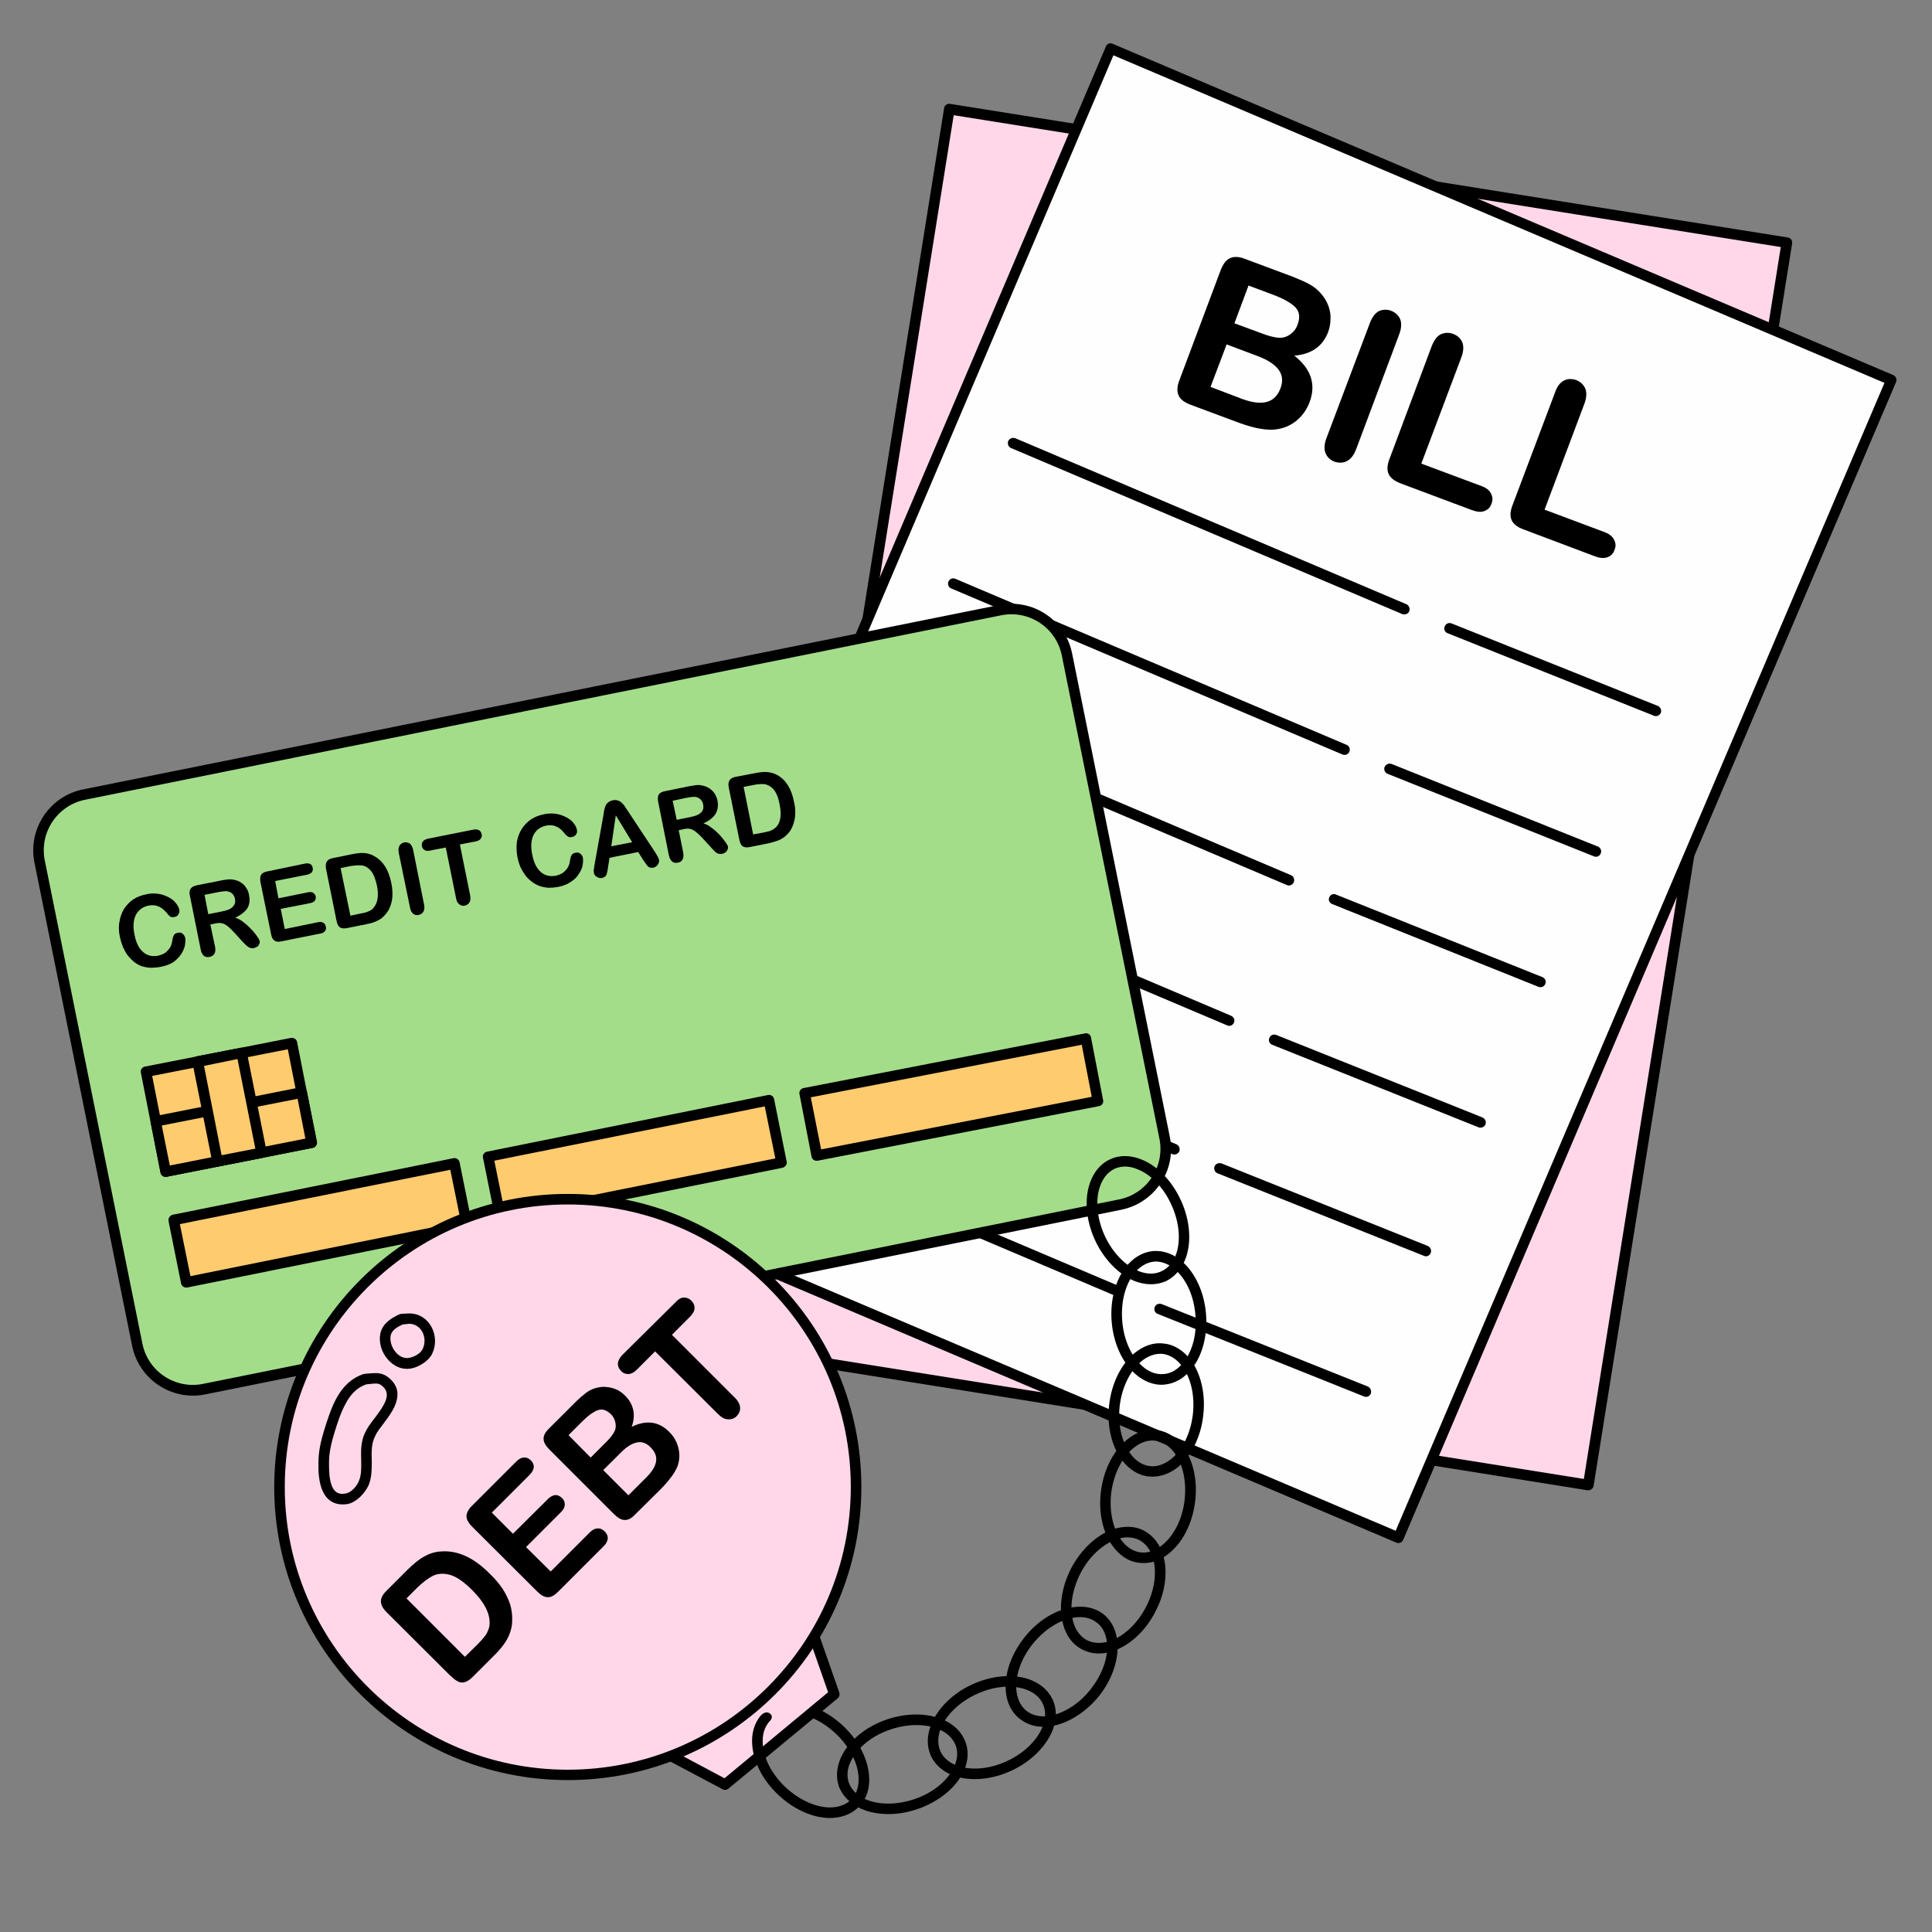 <svg xmlns="http://www.w3.org/2000/svg" xmlns:xlink="http://www.w3.org/1999/xlink" width="40" zoomAndPan="magnify" viewBox="0 0 30 30" height="40" preserveAspectRatio="xMidYMid meet" version="1.0"><rect x="0" y="0" width="30" height="30" fill="#808080" stroke="none"/><defs><clipPath id="f26ec116b3"><path d="M 9 0.656 L 29.461 0.656 L 29.461 24 L 9 24 Z M 9 0.656 " clip-rule="nonzero"/></clipPath><clipPath id="fd7bce2103"><path d="M 0.484 9 L 19 9 L 19 22 L 0.484 22 Z M 0.484 9 " clip-rule="nonzero"/></clipPath><clipPath id="7411cf39bb"><path d="M 11 26 L 14 26 L 14 28.234 L 11 28.234 Z M 11 26 " clip-rule="nonzero"/></clipPath><clipPath id="635b6a7d89"><path d="M 12 26 L 16 26 L 16 28.234 L 12 28.234 Z M 12 26 " clip-rule="nonzero"/></clipPath></defs><path fill="#ffd7e9" d="M 10.137 27.113 L 11.262 27.711 L 12.953 26.305 L 12.492 24.984 C 12.492 24.988 10.117 27.027 10.137 27.113 Z M 10.137 27.113 " fill-opacity="1" fill-rule="evenodd"/><path fill="#000000" d="M 10.055 27.133 C 10.055 27.117 10.051 27.098 10.062 27.074 C 10.07 27.055 10.094 27.023 10.141 26.977 C 10.512 26.582 12.441 24.926 12.441 24.926 C 12.461 24.906 12.488 24.898 12.516 24.906 C 12.543 24.914 12.562 24.934 12.57 24.961 L 13.031 26.277 C 13.043 26.312 13.035 26.348 13.008 26.371 L 11.312 27.773 C 11.289 27.793 11.25 27.801 11.223 27.785 L 10.098 27.188 C 10.074 27.176 10.059 27.156 10.055 27.133 Z M 10.262 27.086 L 11.25 27.613 L 12.859 26.277 L 12.457 25.129 C 12.117 25.418 10.941 26.438 10.43 26.918 C 10.359 26.988 10.297 27.047 10.262 27.086 Z M 10.262 27.086 " fill-opacity="1" fill-rule="evenodd"/><path fill="#ffd7e9" d="M 27.746 3.766 L 24.664 23.059 L 11.656 20.984 L 14.738 1.695 Z M 27.746 3.766 " fill-opacity="1" fill-rule="evenodd"/><path fill="#000000" d="M 27.828 3.781 L 24.746 23.07 C 24.738 23.117 24.695 23.145 24.652 23.141 L 11.641 21.062 C 11.598 21.055 11.566 21.016 11.574 20.969 L 14.66 1.68 C 14.664 1.637 14.707 1.605 14.754 1.613 L 27.762 3.688 C 27.805 3.695 27.836 3.734 27.828 3.781 Z M 27.652 3.836 L 14.809 1.789 L 11.75 20.914 L 24.594 22.965 Z M 27.652 3.836 " fill-opacity="1" fill-rule="evenodd"/><g clip-path="url(#f26ec116b3)"><path fill="#fefefe" d="M 29.367 5.902 L 21.715 23.879 L 9.59 18.73 L 17.246 0.754 Z M 29.367 5.902 " fill-opacity="1" fill-rule="evenodd"/><path fill="#000000" d="M 29.441 5.934 L 21.789 23.91 C 21.77 23.953 21.723 23.973 21.68 23.953 L 9.559 18.805 C 9.516 18.789 9.496 18.738 9.516 18.699 L 17.172 0.723 C 17.188 0.68 17.234 0.66 17.277 0.68 L 29.398 5.824 C 29.441 5.844 29.461 5.891 29.441 5.934 Z M 29.262 5.945 L 17.289 0.859 L 9.699 18.688 L 21.672 23.77 Z M 29.262 5.945 " fill-opacity="1" fill-rule="evenodd"/></g><path fill="#000000" d="M 19.18 6.543 L 18.488 6.285 C 18.387 6.246 18.324 6.199 18.301 6.137 C 18.273 6.078 18.277 5.996 18.316 5.898 L 18.953 4.199 C 18.992 4.098 19.039 4.035 19.102 4.008 C 19.164 3.98 19.242 3.984 19.34 4.023 L 20.074 4.297 C 20.18 4.34 20.273 4.379 20.348 4.422 C 20.422 4.465 20.484 4.52 20.531 4.582 C 20.574 4.633 20.605 4.691 20.629 4.754 C 20.652 4.82 20.664 4.887 20.66 4.953 C 20.66 5.02 20.648 5.086 20.625 5.152 C 20.539 5.379 20.363 5.5 20.098 5.523 C 20.359 5.727 20.438 5.969 20.336 6.242 C 20.289 6.367 20.215 6.469 20.113 6.547 C 20.008 6.625 19.895 6.664 19.766 6.672 C 19.684 6.676 19.598 6.664 19.504 6.645 C 19.406 6.621 19.301 6.59 19.18 6.543 Z M 19.523 5.527 L 19.047 5.348 L 18.797 6.008 L 19.289 6.195 C 19.602 6.309 19.797 6.258 19.883 6.031 C 19.926 5.918 19.914 5.82 19.852 5.738 C 19.793 5.66 19.684 5.586 19.523 5.527 Z M 19.387 4.434 L 19.168 5.02 L 19.59 5.176 C 19.703 5.219 19.797 5.242 19.867 5.246 C 19.938 5.246 20 5.223 20.055 5.176 C 20.098 5.141 20.129 5.098 20.148 5.043 C 20.191 4.93 20.18 4.84 20.113 4.77 C 20.047 4.703 19.93 4.637 19.762 4.574 Z M 19.387 4.434 " fill-opacity="1" fill-rule="nonzero"/><path fill="#000000" d="M 20.598 6.801 L 21.27 5.02 C 21.305 4.926 21.352 4.863 21.41 4.832 C 21.469 4.805 21.531 4.801 21.598 4.824 C 21.668 4.852 21.715 4.895 21.742 4.957 C 21.766 5.02 21.762 5.098 21.727 5.191 L 21.059 6.973 C 21.023 7.066 20.977 7.129 20.914 7.16 C 20.855 7.191 20.789 7.191 20.719 7.168 C 20.652 7.141 20.609 7.098 20.582 7.035 C 20.559 6.973 20.562 6.895 20.598 6.801 Z M 20.598 6.801 " fill-opacity="1" fill-rule="nonzero"/><path fill="#000000" d="M 22.691 5.551 L 22.07 7.199 L 23.004 7.547 C 23.078 7.574 23.129 7.613 23.152 7.664 C 23.18 7.715 23.18 7.77 23.16 7.82 C 23.141 7.879 23.105 7.914 23.051 7.934 C 23 7.957 22.938 7.949 22.859 7.922 L 21.754 7.508 C 21.652 7.469 21.59 7.422 21.562 7.359 C 21.535 7.301 21.539 7.219 21.578 7.121 L 22.23 5.379 C 22.266 5.285 22.312 5.223 22.371 5.191 C 22.434 5.164 22.496 5.16 22.562 5.184 C 22.633 5.211 22.68 5.254 22.707 5.316 C 22.73 5.379 22.727 5.457 22.691 5.551 Z M 22.691 5.551 " fill-opacity="1" fill-rule="nonzero"/><path fill="#000000" d="M 24.602 6.27 L 23.984 7.914 L 24.914 8.262 C 24.988 8.289 25.039 8.332 25.062 8.379 C 25.09 8.43 25.094 8.484 25.07 8.539 C 25.051 8.594 25.016 8.633 24.961 8.652 C 24.91 8.672 24.848 8.668 24.773 8.641 L 23.664 8.223 C 23.562 8.188 23.5 8.137 23.473 8.078 C 23.445 8.016 23.449 7.938 23.488 7.84 L 24.145 6.098 C 24.176 6.004 24.223 5.941 24.285 5.91 C 24.344 5.879 24.406 5.879 24.477 5.902 C 24.543 5.93 24.59 5.973 24.617 6.035 C 24.641 6.098 24.637 6.176 24.602 6.27 Z M 24.602 6.27 " fill-opacity="1" fill-rule="nonzero"/><path fill="#000000" d="M 15.699 6.957 C 15.656 6.938 15.641 6.891 15.656 6.848 C 15.676 6.809 15.723 6.789 15.766 6.805 L 21.84 9.383 C 21.879 9.402 21.898 9.449 21.883 9.492 C 21.863 9.535 21.816 9.551 21.773 9.535 Z M 15.699 6.957 " fill-opacity="1" fill-rule="evenodd"/><path fill="#000000" d="M 13.91 11.164 C 13.867 11.145 13.848 11.098 13.863 11.055 C 13.883 11.016 13.93 10.996 13.973 11.012 L 20.047 13.59 C 20.09 13.609 20.105 13.656 20.09 13.699 C 20.07 13.742 20.023 13.762 19.98 13.742 Z M 13.91 11.164 " fill-opacity="1" fill-rule="evenodd"/><path fill="#000000" d="M 12.129 15.344 C 12.086 15.324 12.066 15.277 12.086 15.234 C 12.102 15.191 12.152 15.176 12.195 15.191 L 18.27 17.77 C 18.309 17.789 18.328 17.836 18.312 17.879 C 18.293 17.918 18.246 17.938 18.203 17.922 Z M 12.129 15.344 " fill-opacity="1" fill-rule="evenodd"/><path fill="#000000" d="M 14.77 9.137 C 14.727 9.121 14.711 9.07 14.727 9.031 C 14.746 8.988 14.793 8.969 14.836 8.988 L 20.91 11.566 C 20.953 11.582 20.969 11.633 20.953 11.672 C 20.934 11.715 20.887 11.734 20.844 11.715 Z M 14.77 9.137 " fill-opacity="1" fill-rule="evenodd"/><path fill="#000000" d="M 12.98 13.348 C 12.938 13.328 12.918 13.281 12.938 13.238 C 12.953 13.195 13.004 13.18 13.043 13.195 L 19.117 15.773 C 19.16 15.793 19.18 15.84 19.16 15.879 C 19.145 15.922 19.094 15.941 19.055 15.922 Z M 12.98 13.348 " fill-opacity="1" fill-rule="evenodd"/><path fill="#000000" d="M 11.199 17.523 C 11.156 17.508 11.141 17.457 11.156 17.418 C 11.176 17.375 11.223 17.355 11.262 17.375 L 17.336 19.953 C 17.379 19.969 17.398 20.02 17.379 20.059 C 17.363 20.102 17.316 20.121 17.273 20.102 Z M 11.199 17.523 " fill-opacity="1" fill-rule="evenodd"/><path fill="#000000" d="M 22.477 9.832 C 22.434 9.816 22.414 9.766 22.434 9.727 C 22.449 9.684 22.496 9.664 22.539 9.68 L 25.742 10.961 C 25.785 10.98 25.805 11.027 25.789 11.07 C 25.77 11.109 25.723 11.133 25.68 11.113 Z M 22.477 9.832 " fill-opacity="1" fill-rule="evenodd"/><path fill="#000000" d="M 20.688 14.039 C 20.645 14.023 20.621 13.977 20.641 13.934 C 20.656 13.891 20.707 13.871 20.746 13.891 L 23.949 15.172 C 23.992 15.188 24.012 15.234 23.996 15.277 C 23.98 15.32 23.93 15.34 23.891 15.324 Z M 20.688 14.039 " fill-opacity="1" fill-rule="evenodd"/><path fill="#000000" d="M 18.906 18.219 C 18.863 18.203 18.844 18.156 18.859 18.113 C 18.875 18.07 18.926 18.051 18.969 18.066 L 22.172 19.348 C 22.211 19.367 22.234 19.414 22.215 19.457 C 22.199 19.5 22.148 19.52 22.109 19.5 Z M 18.906 18.219 " fill-opacity="1" fill-rule="evenodd"/><path fill="#000000" d="M 21.547 12.016 C 21.504 12 21.484 11.949 21.5 11.91 C 21.52 11.867 21.566 11.848 21.609 11.863 L 24.812 13.145 C 24.855 13.164 24.875 13.211 24.855 13.254 C 24.84 13.293 24.793 13.316 24.75 13.297 Z M 21.547 12.016 " fill-opacity="1" fill-rule="evenodd"/><path fill="#000000" d="M 19.754 16.223 C 19.715 16.207 19.691 16.16 19.711 16.117 C 19.727 16.074 19.773 16.055 19.816 16.07 L 23.02 17.352 C 23.062 17.371 23.082 17.418 23.066 17.461 C 23.047 17.5 23 17.523 22.957 17.504 Z M 19.754 16.223 " fill-opacity="1" fill-rule="evenodd"/><path fill="#000000" d="M 17.977 20.402 C 17.934 20.387 17.914 20.34 17.93 20.297 C 17.945 20.254 17.996 20.234 18.039 20.25 L 21.242 21.531 C 21.281 21.551 21.301 21.598 21.285 21.641 C 21.27 21.68 21.223 21.703 21.18 21.684 Z M 17.977 20.402 " fill-opacity="1" fill-rule="evenodd"/><g clip-path="url(#fd7bce2103)"><path fill="#a3dd8a" d="M 16.57 10.164 L 18.086 17.668 C 18.18 18.145 17.871 18.609 17.395 18.707 L 3.172 21.57 C 2.695 21.668 2.227 21.359 2.129 20.879 L 0.613 13.379 C 0.52 12.898 0.828 12.434 1.309 12.336 L 15.527 9.473 C 16.008 9.379 16.473 9.688 16.57 10.164 Z M 16.57 10.164 " fill-opacity="1" fill-rule="evenodd"/><path fill="#000000" d="M 16.648 10.148 L 18.164 17.648 C 18.273 18.172 17.93 18.68 17.41 18.785 L 3.188 21.652 C 2.664 21.758 2.156 21.418 2.051 20.895 L 0.535 13.395 C 0.43 12.871 0.77 12.363 1.289 12.258 L 15.512 9.395 C 16.035 9.289 16.543 9.625 16.648 10.148 Z M 16.488 10.18 C 16.402 9.746 15.977 9.465 15.543 9.555 L 1.324 12.418 C 0.891 12.504 0.609 12.926 0.695 13.359 L 2.211 20.863 C 2.297 21.297 2.723 21.578 3.156 21.488 L 17.375 18.625 C 17.809 18.539 18.09 18.117 18.004 17.684 Z M 16.488 10.18 " fill-opacity="1" fill-rule="evenodd"/></g><path fill="#ffcb6f" d="M 4.531 16.195 L 4.84 17.746 L 2.57 18.191 L 2.266 16.645 Z M 4.531 16.195 " fill-opacity="1" fill-rule="evenodd"/><path fill="#000000" d="M 4.613 16.18 L 4.918 17.73 C 4.926 17.773 4.898 17.816 4.855 17.824 L 2.586 18.273 C 2.543 18.281 2.5 18.254 2.492 18.207 L 2.188 16.66 C 2.176 16.613 2.207 16.57 2.25 16.562 L 4.516 16.117 C 4.562 16.109 4.605 16.137 4.613 16.18 Z M 4.469 16.293 L 2.363 16.707 L 2.637 18.098 L 4.742 17.68 Z M 4.469 16.293 " fill-opacity="1" fill-rule="evenodd"/><path fill="#ffcb6f" d="M 7.059 18.066 L 7.254 19.035 L 2.895 19.914 L 2.695 18.945 Z M 7.059 18.066 " fill-opacity="1" fill-rule="evenodd"/><path fill="#000000" d="M 7.137 18.051 L 7.332 19.016 C 7.344 19.062 7.312 19.105 7.27 19.113 L 2.91 19.992 C 2.863 20 2.82 19.973 2.812 19.93 L 2.617 18.961 C 2.609 18.918 2.637 18.875 2.68 18.863 L 7.043 17.984 C 7.086 17.977 7.129 18.004 7.137 18.051 Z M 6.992 18.164 L 2.793 19.008 L 2.957 19.816 L 7.156 18.969 Z M 6.992 18.164 " fill-opacity="1" fill-rule="evenodd"/><path fill="#ffcb6f" d="M 11.941 17.082 L 12.137 18.051 L 7.777 18.93 L 7.582 17.961 Z M 11.941 17.082 " fill-opacity="1" fill-rule="evenodd"/><path fill="#000000" d="M 12.02 17.066 L 12.215 18.035 C 12.227 18.078 12.195 18.121 12.152 18.133 L 7.789 19.012 C 7.746 19.02 7.703 18.988 7.695 18.945 L 7.5 17.977 C 7.488 17.934 7.52 17.891 7.562 17.883 L 11.922 17.004 C 11.969 16.992 12.012 17.023 12.02 17.066 Z M 11.875 17.18 L 7.676 18.023 L 7.84 18.832 L 12.039 17.988 Z M 11.875 17.18 " fill-opacity="1" fill-rule="evenodd"/><path fill="#ffcb6f" d="M 4.684 16.965 L 4.84 17.746 L 2.57 18.191 L 2.418 17.414 Z M 4.684 16.965 " fill-opacity="1" fill-rule="evenodd"/><path fill="#000000" d="M 4.766 16.949 L 4.922 17.73 C 4.93 17.773 4.898 17.816 4.855 17.824 L 2.59 18.273 C 2.543 18.281 2.5 18.254 2.492 18.207 L 2.34 17.43 C 2.328 17.383 2.359 17.34 2.402 17.332 L 4.668 16.883 C 4.715 16.875 4.758 16.906 4.766 16.949 Z M 4.621 17.062 L 2.512 17.477 L 2.637 18.098 L 4.742 17.68 Z M 4.621 17.062 " fill-opacity="1" fill-rule="evenodd"/><path fill="#ffcb6f" d="M 3.754 16.352 L 4.059 17.898 L 3.375 18.035 L 3.07 16.484 Z M 3.754 16.352 " fill-opacity="1" fill-rule="evenodd"/><path fill="#000000" d="M 3.832 16.336 L 4.141 17.883 C 4.148 17.926 4.121 17.973 4.074 17.98 L 3.391 18.113 C 3.348 18.121 3.305 18.094 3.297 18.047 L 2.988 16.5 C 2.98 16.457 3.008 16.414 3.055 16.402 L 3.738 16.27 C 3.781 16.262 3.824 16.289 3.832 16.336 Z M 3.688 16.445 L 3.168 16.551 L 3.441 17.938 L 3.965 17.836 Z M 3.688 16.445 " fill-opacity="1" fill-rule="evenodd"/><path fill="#000000" d="M 1.891 15.117 L 1.887 15.117 L 1.891 15.113 Z M 1.891 15.117 " fill-opacity="1" fill-rule="nonzero"/><path fill="#000000" d="M 1.891 15.117 L 1.891 15.113 L 1.891 15.117 C 1.895 15.117 1.895 15.117 1.891 15.117 C 1.895 15.117 1.895 15.117 1.891 15.117 Z M 1.891 15.117 Z M 1.891 15.117 " fill-opacity="1" fill-rule="nonzero"/><path fill="#000000" d="M 2.875 14.559 C 2.883 14.594 2.879 14.633 2.871 14.68 C 2.863 14.723 2.844 14.766 2.816 14.812 C 2.785 14.859 2.746 14.898 2.695 14.938 C 2.641 14.973 2.578 14.996 2.5 15.012 C 2.445 15.023 2.391 15.027 2.34 15.027 C 2.293 15.027 2.246 15.016 2.203 15.004 C 2.16 14.988 2.117 14.965 2.078 14.934 C 2.043 14.902 2.012 14.871 1.98 14.832 C 1.953 14.793 1.93 14.75 1.91 14.707 C 1.891 14.66 1.875 14.609 1.863 14.555 C 1.844 14.469 1.84 14.387 1.855 14.312 C 1.867 14.238 1.891 14.172 1.926 14.113 C 1.965 14.055 2.012 14.004 2.07 13.965 C 2.129 13.926 2.195 13.902 2.27 13.887 C 2.355 13.867 2.438 13.871 2.516 13.891 C 2.59 13.914 2.652 13.945 2.699 13.988 C 2.746 14.035 2.773 14.078 2.785 14.125 C 2.789 14.152 2.785 14.176 2.77 14.199 C 2.758 14.219 2.738 14.234 2.711 14.238 C 2.684 14.246 2.66 14.242 2.645 14.234 C 2.629 14.223 2.609 14.203 2.586 14.172 C 2.543 14.125 2.504 14.09 2.457 14.074 C 2.414 14.055 2.363 14.051 2.305 14.062 C 2.215 14.082 2.152 14.129 2.109 14.207 C 2.07 14.289 2.062 14.391 2.09 14.52 C 2.105 14.602 2.133 14.672 2.168 14.723 C 2.203 14.773 2.246 14.809 2.293 14.828 C 2.344 14.848 2.398 14.852 2.457 14.84 C 2.52 14.824 2.57 14.801 2.605 14.758 C 2.645 14.719 2.668 14.668 2.676 14.602 C 2.68 14.57 2.688 14.543 2.699 14.523 C 2.707 14.504 2.73 14.488 2.762 14.484 C 2.785 14.477 2.812 14.48 2.832 14.496 C 2.855 14.512 2.867 14.535 2.875 14.559 Z M 2.875 14.559 " fill-opacity="1" fill-rule="nonzero"/><path fill="#000000" d="M 3.344 14.34 L 3.266 14.355 L 3.34 14.703 C 3.348 14.75 3.344 14.785 3.328 14.812 C 3.312 14.836 3.289 14.852 3.254 14.859 C 3.219 14.867 3.191 14.859 3.168 14.844 C 3.145 14.824 3.125 14.793 3.117 14.746 L 2.949 13.91 C 2.938 13.863 2.941 13.824 2.961 13.801 C 2.977 13.773 3.008 13.758 3.059 13.746 L 3.414 13.676 C 3.465 13.664 3.508 13.66 3.543 13.656 C 3.578 13.652 3.613 13.656 3.645 13.664 C 3.68 13.672 3.715 13.684 3.746 13.707 C 3.777 13.727 3.805 13.754 3.824 13.789 C 3.848 13.82 3.859 13.855 3.867 13.895 C 3.883 13.977 3.875 14.047 3.84 14.105 C 3.801 14.16 3.738 14.211 3.652 14.25 C 3.695 14.262 3.738 14.285 3.781 14.32 C 3.824 14.352 3.867 14.391 3.902 14.43 C 3.941 14.469 3.969 14.508 3.992 14.539 C 4.016 14.574 4.031 14.598 4.031 14.613 C 4.035 14.625 4.035 14.641 4.027 14.656 C 4.02 14.672 4.012 14.688 3.996 14.699 C 3.98 14.707 3.965 14.715 3.941 14.723 C 3.918 14.727 3.898 14.723 3.875 14.715 C 3.859 14.707 3.84 14.695 3.824 14.68 C 3.809 14.664 3.785 14.645 3.758 14.613 L 3.641 14.484 C 3.598 14.438 3.562 14.402 3.531 14.379 C 3.5 14.355 3.469 14.34 3.441 14.336 C 3.418 14.328 3.383 14.332 3.344 14.34 Z M 3.379 13.855 L 3.176 13.895 L 3.234 14.195 L 3.434 14.156 C 3.484 14.145 3.531 14.133 3.566 14.117 C 3.598 14.098 3.621 14.078 3.637 14.051 C 3.652 14.027 3.656 13.992 3.648 13.953 C 3.641 13.926 3.629 13.898 3.609 13.879 C 3.59 13.859 3.562 13.848 3.535 13.84 C 3.508 13.836 3.453 13.84 3.379 13.855 Z M 3.379 13.855 " fill-opacity="1" fill-rule="nonzero"/><path fill="#000000" d="M 4.77 13.582 L 4.273 13.68 L 4.324 13.949 L 4.785 13.855 C 4.816 13.848 4.844 13.852 4.863 13.863 C 4.883 13.875 4.895 13.895 4.902 13.918 C 4.906 13.941 4.902 13.965 4.891 13.984 C 4.875 14.004 4.852 14.016 4.82 14.023 L 4.359 14.113 L 4.422 14.426 L 4.938 14.32 C 4.973 14.312 5 14.316 5.02 14.328 C 5.043 14.34 5.055 14.363 5.059 14.391 C 5.066 14.414 5.062 14.438 5.047 14.457 C 5.031 14.477 5.008 14.492 4.973 14.496 L 4.371 14.617 C 4.324 14.629 4.289 14.625 4.262 14.605 C 4.238 14.59 4.219 14.559 4.211 14.512 L 4.043 13.691 C 4.039 13.66 4.039 13.633 4.043 13.613 C 4.051 13.59 4.059 13.574 4.078 13.559 C 4.098 13.547 4.121 13.535 4.152 13.531 L 4.734 13.41 C 4.77 13.402 4.797 13.406 4.82 13.418 C 4.84 13.43 4.852 13.449 4.855 13.477 C 4.863 13.5 4.855 13.523 4.844 13.543 C 4.828 13.559 4.805 13.574 4.77 13.582 Z M 4.77 13.582 " fill-opacity="1" fill-rule="nonzero"/><path fill="#000000" d="M 5.172 13.324 L 5.457 13.266 C 5.535 13.25 5.598 13.242 5.656 13.246 C 5.711 13.25 5.766 13.266 5.816 13.297 C 5.949 13.371 6.035 13.508 6.074 13.703 C 6.09 13.77 6.094 13.828 6.094 13.887 C 6.094 13.941 6.086 13.996 6.07 14.043 C 6.055 14.09 6.035 14.137 6.004 14.176 C 5.977 14.211 5.949 14.238 5.922 14.262 C 5.887 14.285 5.855 14.301 5.816 14.316 C 5.777 14.332 5.73 14.344 5.684 14.352 L 5.395 14.41 C 5.355 14.418 5.324 14.418 5.301 14.41 C 5.277 14.402 5.262 14.391 5.25 14.367 C 5.238 14.348 5.23 14.32 5.223 14.285 L 5.062 13.488 C 5.055 13.438 5.059 13.402 5.074 13.379 C 5.09 13.352 5.121 13.332 5.172 13.324 Z M 5.289 13.48 L 5.441 14.219 L 5.605 14.184 C 5.645 14.176 5.672 14.172 5.691 14.164 C 5.711 14.156 5.734 14.148 5.754 14.137 C 5.773 14.125 5.793 14.109 5.805 14.09 C 5.867 14.016 5.883 13.898 5.852 13.746 C 5.828 13.641 5.797 13.562 5.754 13.516 C 5.711 13.469 5.664 13.441 5.613 13.438 C 5.562 13.434 5.504 13.438 5.438 13.449 Z M 5.289 13.48 " fill-opacity="1" fill-rule="nonzero"/><path fill="#000000" d="M 6.367 14.094 L 6.191 13.238 C 6.184 13.191 6.188 13.156 6.203 13.133 C 6.219 13.105 6.242 13.09 6.273 13.082 C 6.309 13.074 6.336 13.082 6.363 13.098 C 6.387 13.117 6.402 13.148 6.414 13.191 L 6.586 14.051 C 6.594 14.098 6.59 14.133 6.574 14.156 C 6.559 14.184 6.535 14.199 6.5 14.207 C 6.469 14.215 6.441 14.207 6.418 14.191 C 6.391 14.168 6.375 14.141 6.367 14.094 Z M 6.367 14.094 " fill-opacity="1" fill-rule="nonzero"/><path fill="#000000" d="M 7.383 13.066 L 7.141 13.113 L 7.301 13.906 C 7.309 13.953 7.305 13.988 7.289 14.012 C 7.273 14.039 7.25 14.055 7.219 14.062 C 7.188 14.07 7.156 14.062 7.133 14.043 C 7.109 14.027 7.09 13.996 7.082 13.949 L 6.922 13.16 L 6.68 13.207 C 6.645 13.215 6.613 13.215 6.594 13.199 C 6.57 13.188 6.559 13.168 6.551 13.141 C 6.547 13.109 6.551 13.086 6.566 13.066 C 6.582 13.047 6.609 13.031 6.645 13.023 L 7.348 12.883 C 7.387 12.875 7.414 12.879 7.438 12.891 C 7.461 12.906 7.473 12.926 7.48 12.953 C 7.484 12.98 7.48 13.004 7.465 13.023 C 7.445 13.047 7.422 13.059 7.383 13.066 Z M 7.383 13.066 " fill-opacity="1" fill-rule="nonzero"/><path fill="#000000" d="M 9.051 13.316 C 9.055 13.352 9.055 13.391 9.047 13.434 C 9.039 13.48 9.02 13.523 8.988 13.57 C 8.961 13.617 8.922 13.656 8.867 13.691 C 8.816 13.727 8.754 13.754 8.676 13.77 C 8.617 13.781 8.566 13.785 8.516 13.785 C 8.465 13.781 8.422 13.773 8.379 13.758 C 8.336 13.742 8.293 13.719 8.254 13.688 C 8.219 13.66 8.184 13.629 8.156 13.59 C 8.129 13.551 8.102 13.508 8.082 13.465 C 8.062 13.418 8.047 13.367 8.035 13.312 C 8.02 13.227 8.016 13.145 8.027 13.07 C 8.039 12.996 8.066 12.93 8.102 12.871 C 8.141 12.812 8.188 12.762 8.246 12.723 C 8.305 12.684 8.371 12.66 8.441 12.645 C 8.531 12.625 8.613 12.629 8.688 12.648 C 8.766 12.672 8.828 12.703 8.875 12.746 C 8.922 12.793 8.949 12.836 8.957 12.883 C 8.965 12.91 8.961 12.934 8.945 12.957 C 8.93 12.977 8.914 12.992 8.887 12.996 C 8.859 13.004 8.836 13 8.82 12.992 C 8.805 12.98 8.781 12.961 8.758 12.93 C 8.719 12.883 8.676 12.848 8.633 12.832 C 8.59 12.812 8.539 12.809 8.48 12.82 C 8.391 12.84 8.324 12.887 8.285 12.965 C 8.246 13.047 8.238 13.148 8.266 13.277 C 8.281 13.359 8.309 13.43 8.344 13.48 C 8.379 13.531 8.422 13.566 8.469 13.586 C 8.52 13.605 8.574 13.609 8.633 13.598 C 8.695 13.582 8.746 13.559 8.781 13.516 C 8.82 13.477 8.844 13.426 8.852 13.359 C 8.855 13.328 8.863 13.301 8.875 13.281 C 8.883 13.262 8.906 13.246 8.938 13.242 C 8.961 13.234 8.988 13.238 9.008 13.254 C 9.031 13.27 9.043 13.289 9.051 13.316 Z M 9.051 13.316 " fill-opacity="1" fill-rule="nonzero"/><path fill="#000000" d="M 9.988 13.355 L 9.91 13.23 L 9.465 13.32 L 9.441 13.469 C 9.434 13.527 9.422 13.57 9.414 13.59 C 9.402 13.613 9.379 13.625 9.348 13.633 C 9.32 13.637 9.293 13.633 9.27 13.617 C 9.242 13.602 9.227 13.582 9.223 13.555 C 9.219 13.539 9.219 13.523 9.219 13.508 C 9.223 13.492 9.227 13.465 9.23 13.438 L 9.367 12.676 C 9.371 12.652 9.375 12.625 9.379 12.594 C 9.387 12.562 9.391 12.539 9.402 12.516 C 9.41 12.496 9.422 12.477 9.441 12.461 C 9.461 12.445 9.484 12.434 9.516 12.426 C 9.547 12.422 9.574 12.422 9.594 12.43 C 9.617 12.438 9.641 12.449 9.652 12.465 C 9.672 12.48 9.684 12.496 9.699 12.516 C 9.711 12.535 9.727 12.562 9.75 12.594 L 10.176 13.238 C 10.207 13.289 10.227 13.324 10.234 13.352 C 10.238 13.375 10.23 13.402 10.215 13.426 C 10.199 13.449 10.176 13.465 10.145 13.473 C 10.129 13.477 10.113 13.477 10.098 13.473 C 10.086 13.469 10.074 13.465 10.062 13.453 C 10.051 13.445 10.039 13.43 10.027 13.41 C 10.012 13.391 10 13.371 9.988 13.355 Z M 9.492 13.141 L 9.816 13.078 L 9.562 12.66 Z M 9.492 13.141 " fill-opacity="1" fill-rule="nonzero"/><path fill="#000000" d="M 10.617 12.875 L 10.539 12.891 L 10.609 13.238 C 10.617 13.285 10.613 13.32 10.598 13.348 C 10.582 13.375 10.559 13.391 10.527 13.395 C 10.492 13.402 10.461 13.398 10.438 13.379 C 10.414 13.359 10.398 13.328 10.387 13.285 L 10.219 12.445 C 10.211 12.398 10.215 12.363 10.23 12.336 C 10.246 12.312 10.281 12.293 10.328 12.285 L 10.688 12.211 C 10.734 12.203 10.777 12.195 10.812 12.191 C 10.852 12.188 10.883 12.191 10.914 12.199 C 10.949 12.207 10.988 12.223 11.016 12.242 C 11.051 12.266 11.074 12.289 11.098 12.324 C 11.117 12.355 11.133 12.391 11.141 12.43 C 11.156 12.512 11.145 12.582 11.109 12.641 C 11.074 12.695 11.012 12.746 10.922 12.785 C 10.965 12.797 11.008 12.82 11.051 12.855 C 11.098 12.887 11.137 12.926 11.176 12.965 C 11.211 13.004 11.242 13.043 11.266 13.078 C 11.289 13.109 11.301 13.133 11.305 13.148 C 11.305 13.164 11.305 13.18 11.297 13.191 C 11.293 13.207 11.281 13.223 11.266 13.234 C 11.254 13.246 11.234 13.254 11.215 13.258 C 11.191 13.262 11.168 13.262 11.148 13.254 C 11.129 13.246 11.109 13.234 11.098 13.219 C 11.082 13.203 11.059 13.18 11.031 13.148 L 10.914 13.02 C 10.871 12.973 10.832 12.938 10.801 12.914 C 10.77 12.891 10.742 12.875 10.715 12.871 C 10.688 12.863 10.652 12.867 10.617 12.875 Z M 10.648 12.391 L 10.445 12.434 L 10.508 12.73 L 10.703 12.691 C 10.758 12.68 10.801 12.668 10.836 12.652 C 10.871 12.633 10.895 12.613 10.91 12.586 C 10.922 12.562 10.926 12.527 10.918 12.488 C 10.914 12.461 10.898 12.434 10.879 12.414 C 10.859 12.395 10.836 12.383 10.805 12.375 C 10.777 12.371 10.727 12.375 10.648 12.391 Z M 10.648 12.391 " fill-opacity="1" fill-rule="nonzero"/><path fill="#000000" d="M 11.426 12.062 L 11.711 12.008 C 11.789 11.992 11.852 11.984 11.91 11.988 C 11.965 11.992 12.02 12.008 12.07 12.035 C 12.203 12.109 12.289 12.246 12.328 12.445 C 12.344 12.512 12.352 12.57 12.348 12.625 C 12.348 12.684 12.34 12.734 12.324 12.781 C 12.309 12.832 12.289 12.875 12.258 12.918 C 12.234 12.949 12.203 12.977 12.176 13 C 12.141 13.023 12.109 13.043 12.07 13.055 C 12.031 13.07 11.988 13.082 11.938 13.094 L 11.648 13.152 C 11.609 13.16 11.578 13.16 11.555 13.152 C 11.531 13.145 11.516 13.129 11.504 13.109 C 11.492 13.086 11.484 13.059 11.477 13.023 L 11.316 12.227 C 11.305 12.18 11.312 12.145 11.328 12.117 C 11.344 12.09 11.379 12.07 11.426 12.062 Z M 11.547 12.219 L 11.695 12.957 L 11.863 12.926 C 11.898 12.918 11.93 12.91 11.949 12.906 C 11.969 12.898 11.988 12.891 12.012 12.875 C 12.031 12.863 12.047 12.848 12.062 12.832 C 12.125 12.754 12.137 12.641 12.105 12.488 C 12.086 12.379 12.051 12.301 12.008 12.254 C 11.965 12.207 11.918 12.184 11.871 12.176 C 11.82 12.172 11.762 12.176 11.691 12.191 Z M 11.547 12.219 " fill-opacity="1" fill-rule="nonzero"/><path fill="#ffcb6f" d="M 16.863 16.125 L 17.051 17.094 L 12.684 17.945 L 12.496 16.973 Z M 16.863 16.125 " fill-opacity="1" fill-rule="evenodd"/><path fill="#000000" d="M 16.941 16.109 L 17.129 17.082 C 17.141 17.125 17.109 17.168 17.066 17.176 L 12.699 18.023 C 12.652 18.031 12.609 18.004 12.602 17.961 L 12.414 16.988 C 12.406 16.945 12.434 16.902 12.48 16.895 L 16.844 16.047 C 16.891 16.035 16.934 16.066 16.941 16.109 Z M 16.797 16.223 L 12.59 17.039 L 12.75 17.848 L 16.953 17.031 Z M 16.797 16.223 " fill-opacity="1" fill-rule="evenodd"/><path fill="#ffd7e9" d="M 8.816 18.621 C 11.289 18.621 13.293 20.625 13.293 23.09 C 13.293 25.559 11.289 27.559 8.816 27.559 C 6.348 27.559 4.34 25.559 4.34 23.09 C 4.34 20.625 6.348 18.621 8.816 18.621 Z M 8.816 18.621 " fill-opacity="1" fill-rule="evenodd"/><path fill="#000000" d="M 8.816 18.539 C 11.332 18.539 13.375 20.578 13.375 23.09 C 13.375 25.602 11.336 27.641 8.816 27.641 C 6.301 27.641 4.258 25.602 4.258 23.09 C 4.262 20.578 6.301 18.539 8.816 18.539 Z M 8.816 18.703 C 6.391 18.703 4.422 20.668 4.422 23.09 C 4.422 25.512 6.391 27.48 8.816 27.48 C 11.242 27.48 13.211 25.512 13.211 23.09 C 13.211 20.668 11.242 18.703 8.816 18.703 Z M 8.816 18.703 " fill-opacity="1" fill-rule="evenodd"/><g clip-path="url(#7411cf39bb)"><path fill="#000000" d="M 12.691 26.531 C 12.828 26.59 12.969 26.684 13.094 26.801 C 13.344 27.039 13.48 27.328 13.496 27.586 C 13.508 27.766 13.457 27.934 13.34 28.051 C 13.227 28.172 13.062 28.23 12.879 28.23 C 12.625 28.227 12.328 28.102 12.082 27.867 C 11.832 27.633 11.695 27.34 11.68 27.086 C 11.668 26.918 11.711 26.766 11.805 26.648 C 11.832 26.617 11.895 26.559 11.957 26.609 C 12.012 26.652 11.973 26.707 11.949 26.73 C 11.867 26.82 11.836 26.941 11.844 27.074 C 11.855 27.297 11.98 27.543 12.191 27.746 C 12.406 27.949 12.66 28.062 12.883 28.066 C 13.016 28.066 13.137 28.027 13.223 27.938 C 13.305 27.852 13.34 27.73 13.332 27.594 C 13.32 27.375 13.195 27.125 12.98 26.922 C 12.844 26.793 12.691 26.699 12.539 26.648 C 12.59 26.609 12.641 26.566 12.691 26.531 Z M 12.691 26.531 " fill-opacity="1" fill-rule="evenodd"/></g><g clip-path="url(#635b6a7d89)"><path fill="#000000" d="M 13.773 26.699 C 14.098 26.59 14.418 26.602 14.652 26.707 C 14.82 26.781 14.941 26.902 14.996 27.062 C 15.051 27.219 15.027 27.391 14.941 27.551 C 14.82 27.773 14.57 27.98 14.25 28.09 C 13.926 28.203 13.602 28.188 13.371 28.086 C 13.203 28.008 13.078 27.887 13.023 27.73 C 12.973 27.574 12.996 27.402 13.082 27.242 C 13.203 27.016 13.449 26.809 13.773 26.699 Z M 13.828 26.855 C 13.547 26.949 13.332 27.125 13.227 27.32 C 13.16 27.438 13.141 27.562 13.18 27.68 C 13.219 27.793 13.312 27.879 13.438 27.938 C 13.641 28.027 13.918 28.031 14.195 27.938 C 14.477 27.844 14.691 27.668 14.797 27.473 C 14.859 27.355 14.883 27.23 14.844 27.113 C 14.801 26.996 14.711 26.91 14.586 26.855 C 14.383 26.766 14.105 26.762 13.828 26.855 Z M 13.828 26.855 " fill-opacity="1" fill-rule="evenodd"/></g><path fill="#000000" d="M 15.086 26.16 C 15.395 26.016 15.719 25.992 15.961 26.07 C 16.137 26.129 16.27 26.234 16.344 26.387 C 16.414 26.535 16.41 26.707 16.34 26.879 C 16.242 27.113 16.02 27.348 15.711 27.492 C 15.402 27.637 15.082 27.66 14.836 27.582 C 14.664 27.527 14.527 27.418 14.457 27.27 C 14.387 27.117 14.391 26.945 14.461 26.777 C 14.555 26.539 14.777 26.305 15.086 26.16 Z M 15.156 26.309 C 14.891 26.434 14.691 26.633 14.609 26.836 C 14.559 26.961 14.555 27.09 14.605 27.199 C 14.656 27.309 14.758 27.383 14.887 27.426 C 15.098 27.492 15.375 27.469 15.641 27.344 C 15.91 27.219 16.105 27.02 16.188 26.816 C 16.238 26.691 16.246 26.566 16.191 26.453 C 16.141 26.344 16.039 26.27 15.91 26.227 C 15.699 26.16 15.422 26.184 15.156 26.309 Z M 15.156 26.309 " fill-opacity="1" fill-rule="evenodd"/><path fill="#000000" d="M 15.914 25.418 C 16.125 25.152 16.406 24.992 16.66 24.957 C 16.84 24.93 17.008 24.965 17.141 25.07 C 17.27 25.176 17.34 25.332 17.352 25.516 C 17.371 25.77 17.273 26.078 17.059 26.344 C 16.844 26.605 16.562 26.77 16.312 26.805 C 16.129 26.832 15.961 26.793 15.832 26.688 C 15.703 26.586 15.629 26.43 15.617 26.246 C 15.598 25.992 15.699 25.684 15.914 25.418 Z M 16.039 25.523 C 15.855 25.75 15.766 26.016 15.781 26.234 C 15.793 26.367 15.84 26.484 15.934 26.562 C 16.031 26.641 16.156 26.664 16.289 26.645 C 16.508 26.609 16.746 26.469 16.93 26.238 C 17.113 26.008 17.207 25.746 17.191 25.527 C 17.18 25.391 17.133 25.273 17.035 25.199 C 16.941 25.121 16.816 25.098 16.684 25.117 C 16.465 25.148 16.227 25.293 16.039 25.523 Z M 16.039 25.523 " fill-opacity="1" fill-rule="evenodd"/><path fill="#000000" d="M 17.223 21.812 C 17.262 21.473 17.41 21.188 17.605 21.02 C 17.746 20.902 17.906 20.84 18.074 20.863 C 18.238 20.879 18.383 20.977 18.492 21.121 C 18.645 21.328 18.723 21.641 18.684 21.977 C 18.648 22.316 18.496 22.602 18.305 22.77 C 18.164 22.887 18 22.945 17.836 22.926 C 17.672 22.91 17.527 22.812 17.418 22.668 C 17.266 22.461 17.184 22.148 17.223 21.812 Z M 17.387 21.828 C 17.355 22.121 17.418 22.391 17.551 22.57 C 17.629 22.68 17.734 22.75 17.855 22.766 C 17.977 22.781 18.094 22.73 18.199 22.645 C 18.367 22.5 18.488 22.254 18.523 21.961 C 18.555 21.668 18.492 21.398 18.359 21.219 C 18.281 21.113 18.176 21.039 18.055 21.023 C 17.934 21.012 17.816 21.059 17.715 21.145 C 17.547 21.289 17.422 21.539 17.387 21.828 Z M 17.387 21.828 " fill-opacity="1" fill-rule="evenodd"/><path fill="#000000" d="M 16.633 24.352 C 16.793 24.051 17.031 23.836 17.273 23.75 C 17.445 23.691 17.621 23.691 17.766 23.77 C 17.914 23.848 18.016 23.988 18.066 24.164 C 18.133 24.41 18.098 24.73 17.938 25.031 C 17.781 25.336 17.539 25.547 17.297 25.633 C 17.125 25.695 16.953 25.691 16.805 25.613 C 16.656 25.539 16.555 25.398 16.508 25.223 C 16.438 24.977 16.477 24.656 16.633 24.352 Z M 16.777 24.43 C 16.645 24.691 16.605 24.965 16.664 25.18 C 16.699 25.309 16.773 25.414 16.879 25.469 C 16.988 25.523 17.117 25.523 17.242 25.48 C 17.449 25.406 17.656 25.219 17.793 24.957 C 17.93 24.695 17.965 24.418 17.906 24.207 C 17.871 24.078 17.801 23.973 17.691 23.914 C 17.582 23.859 17.457 23.859 17.328 23.906 C 17.121 23.98 16.914 24.168 16.777 24.43 Z M 16.777 24.43 " fill-opacity="1" fill-rule="evenodd"/><path fill="#000000" d="M 17.262 20.523 C 17.234 20.188 17.324 19.875 17.48 19.676 C 17.594 19.531 17.742 19.441 17.906 19.426 C 18.074 19.414 18.234 19.477 18.371 19.602 C 18.559 19.773 18.699 20.062 18.727 20.402 C 18.754 20.742 18.668 21.051 18.508 21.25 C 18.395 21.395 18.25 21.484 18.082 21.5 C 17.918 21.516 17.754 21.449 17.621 21.328 C 17.43 21.156 17.289 20.863 17.262 20.523 Z M 17.426 20.512 C 17.449 20.805 17.566 21.059 17.73 21.207 C 17.828 21.297 17.945 21.348 18.07 21.336 C 18.191 21.328 18.297 21.258 18.379 21.152 C 18.516 20.98 18.59 20.711 18.562 20.418 C 18.539 20.125 18.422 19.871 18.258 19.723 C 18.16 19.633 18.043 19.582 17.922 19.59 C 17.801 19.602 17.691 19.672 17.609 19.777 C 17.473 19.949 17.402 20.219 17.426 20.512 Z M 17.426 20.512 " fill-opacity="1" fill-rule="evenodd"/><path fill="#000000" d="M 17.098 23.137 C 17.145 22.797 17.301 22.516 17.5 22.355 C 17.641 22.238 17.805 22.184 17.973 22.207 C 18.137 22.23 18.277 22.328 18.383 22.48 C 18.531 22.688 18.602 23.004 18.555 23.34 C 18.508 23.68 18.352 23.961 18.152 24.121 C 18.012 24.238 17.848 24.289 17.68 24.266 C 17.516 24.246 17.375 24.145 17.27 23.996 C 17.121 23.785 17.051 23.473 17.098 23.137 Z M 17.258 23.16 C 17.219 23.449 17.277 23.723 17.402 23.902 C 17.48 24.012 17.582 24.086 17.703 24.105 C 17.824 24.121 17.945 24.078 18.047 23.992 C 18.219 23.855 18.352 23.609 18.391 23.32 C 18.43 23.027 18.375 22.754 18.246 22.574 C 18.172 22.465 18.07 22.391 17.945 22.371 C 17.824 22.355 17.707 22.398 17.602 22.484 C 17.43 22.621 17.301 22.867 17.258 23.16 Z M 17.258 23.16 " fill-opacity="1" fill-rule="evenodd"/><path fill="#000000" d="M 17 19.25 C 16.859 18.938 16.84 18.617 16.922 18.375 C 16.98 18.203 17.09 18.066 17.242 18 C 17.395 17.93 17.566 17.938 17.734 18.008 C 17.973 18.105 18.199 18.336 18.34 18.645 C 18.48 18.953 18.5 19.277 18.418 19.52 C 18.359 19.691 18.25 19.824 18.102 19.895 C 17.949 19.961 17.777 19.957 17.605 19.887 C 17.371 19.785 17.141 19.559 17 19.25 Z M 17.152 19.184 C 17.273 19.449 17.469 19.648 17.672 19.734 C 17.793 19.785 17.922 19.793 18.031 19.742 C 18.145 19.691 18.223 19.594 18.266 19.465 C 18.336 19.254 18.312 18.977 18.191 18.711 C 18.07 18.441 17.875 18.242 17.672 18.16 C 17.547 18.105 17.422 18.098 17.309 18.148 C 17.199 18.199 17.121 18.301 17.078 18.43 C 17.008 18.637 17.031 18.914 17.152 19.184 Z M 17.152 19.184 " fill-opacity="1" fill-rule="evenodd"/><path fill="#000000" d="M 5.996 24.707 L 6.336 24.367 C 6.426 24.281 6.508 24.211 6.59 24.168 C 6.672 24.121 6.762 24.094 6.859 24.09 C 7.109 24.074 7.359 24.188 7.602 24.434 C 7.684 24.512 7.75 24.59 7.805 24.672 C 7.855 24.75 7.895 24.832 7.922 24.914 C 7.945 24.996 7.957 25.078 7.953 25.164 C 7.953 25.23 7.941 25.293 7.918 25.355 C 7.898 25.414 7.867 25.473 7.828 25.527 C 7.789 25.582 7.738 25.641 7.68 25.699 L 7.34 26.039 C 7.293 26.086 7.25 26.113 7.211 26.121 C 7.172 26.133 7.137 26.125 7.102 26.105 C 7.066 26.086 7.031 26.055 6.984 26.012 L 6.004 25.035 C 5.945 24.977 5.918 24.922 5.914 24.871 C 5.914 24.816 5.941 24.762 5.996 24.707 Z M 6.312 24.82 L 7.219 25.727 L 7.418 25.531 C 7.461 25.488 7.492 25.453 7.516 25.422 C 7.539 25.395 7.559 25.367 7.574 25.328 C 7.59 25.293 7.602 25.258 7.602 25.219 C 7.613 25.059 7.523 24.883 7.336 24.695 C 7.203 24.562 7.086 24.48 6.984 24.453 C 6.879 24.426 6.789 24.434 6.715 24.473 C 6.641 24.512 6.566 24.57 6.484 24.648 Z M 6.312 24.82 " fill-opacity="1" fill-rule="nonzero"/><path fill="#000000" d="M 8.223 22.902 L 7.637 23.488 L 7.965 23.816 L 8.508 23.277 C 8.547 23.238 8.586 23.219 8.625 23.215 C 8.66 23.215 8.695 23.23 8.727 23.262 C 8.758 23.289 8.77 23.324 8.77 23.363 C 8.77 23.402 8.75 23.441 8.711 23.48 L 8.168 24.023 L 8.551 24.402 L 9.156 23.797 C 9.199 23.754 9.238 23.734 9.281 23.734 C 9.32 23.73 9.355 23.746 9.391 23.781 C 9.422 23.812 9.438 23.848 9.438 23.887 C 9.434 23.93 9.414 23.969 9.371 24.012 L 8.664 24.719 C 8.609 24.773 8.555 24.805 8.504 24.801 C 8.453 24.801 8.398 24.77 8.34 24.711 L 7.332 23.707 C 7.293 23.668 7.27 23.633 7.254 23.598 C 7.242 23.562 7.238 23.527 7.254 23.492 C 7.266 23.457 7.289 23.418 7.328 23.383 L 8.016 22.695 C 8.059 22.652 8.098 22.633 8.137 22.633 C 8.176 22.629 8.211 22.645 8.242 22.676 C 8.277 22.707 8.289 22.746 8.289 22.781 C 8.285 22.82 8.266 22.859 8.223 22.902 Z M 8.223 22.902 " fill-opacity="1" fill-rule="nonzero"/><path fill="#000000" d="M 10.254 23.129 L 9.859 23.52 C 9.805 23.578 9.75 23.605 9.699 23.602 C 9.648 23.602 9.594 23.57 9.535 23.512 L 8.531 22.508 C 8.473 22.449 8.441 22.395 8.441 22.344 C 8.438 22.293 8.465 22.242 8.523 22.184 L 8.938 21.77 C 9 21.707 9.059 21.66 9.109 21.621 C 9.164 21.582 9.219 21.559 9.277 21.547 C 9.328 21.535 9.379 21.531 9.43 21.539 C 9.48 21.543 9.531 21.559 9.578 21.578 C 9.625 21.602 9.668 21.633 9.707 21.672 C 9.84 21.805 9.875 21.969 9.809 22.156 C 10.031 22.047 10.227 22.07 10.387 22.23 C 10.465 22.305 10.512 22.391 10.535 22.488 C 10.559 22.586 10.551 22.68 10.52 22.77 C 10.496 22.824 10.465 22.883 10.418 22.941 C 10.375 23 10.32 23.062 10.254 23.129 Z M 9.641 22.555 L 9.367 22.828 L 9.758 23.219 L 10.039 22.938 C 10.215 22.762 10.238 22.609 10.105 22.477 C 10.039 22.406 9.965 22.383 9.891 22.398 C 9.812 22.414 9.73 22.465 9.641 22.555 Z M 8.828 22.285 L 9.172 22.633 L 9.41 22.395 C 9.477 22.328 9.52 22.273 9.543 22.223 C 9.566 22.176 9.566 22.125 9.551 22.07 C 9.539 22.031 9.52 21.992 9.488 21.961 C 9.418 21.895 9.352 21.871 9.281 21.898 C 9.215 21.922 9.133 21.98 9.039 22.074 Z M 8.828 22.285 " fill-opacity="1" fill-rule="nonzero"/><path fill="#000000" d="M 10.719 20.441 L 10.434 20.727 L 11.402 21.695 C 11.461 21.75 11.488 21.805 11.492 21.855 C 11.496 21.906 11.477 21.949 11.441 21.988 C 11.402 22.027 11.355 22.043 11.305 22.039 C 11.254 22.039 11.199 22.008 11.145 21.953 L 10.172 20.984 L 9.887 21.27 C 9.844 21.312 9.797 21.336 9.758 21.336 C 9.715 21.336 9.676 21.324 9.645 21.289 C 9.609 21.254 9.594 21.215 9.594 21.172 C 9.598 21.129 9.621 21.086 9.66 21.043 L 10.492 20.219 C 10.535 20.172 10.578 20.148 10.621 20.148 C 10.664 20.148 10.703 20.164 10.734 20.195 C 10.77 20.23 10.785 20.27 10.785 20.309 C 10.785 20.352 10.762 20.395 10.719 20.441 Z M 10.719 20.441 " fill-opacity="1" fill-rule="nonzero"/><path fill="#000000" d="M 5.664 21.332 C 5.664 21.332 5.836 21.316 5.879 21.324 C 5.941 21.332 5.992 21.355 6.039 21.395 C 6.18 21.512 6.195 21.648 6.148 21.785 C 6.094 21.949 5.938 22.117 5.855 22.242 C 5.828 22.293 5.801 22.344 5.789 22.398 C 5.766 22.492 5.77 22.59 5.773 22.688 C 5.773 22.801 5.773 22.914 5.738 23.023 C 5.695 23.16 5.543 23.328 5.395 23.355 C 5.285 23.371 5.203 23.352 5.137 23.309 C 5.074 23.27 5.031 23.203 5 23.129 C 4.949 23 4.941 22.832 4.945 22.707 C 4.945 22.535 4.984 22.367 5.035 22.203 C 5.086 22.043 5.141 21.863 5.227 21.707 C 5.32 21.539 5.449 21.402 5.645 21.336 C 5.652 21.336 5.66 21.336 5.664 21.332 Z M 5.688 21.496 C 5.539 21.547 5.441 21.656 5.371 21.789 C 5.289 21.934 5.238 22.102 5.191 22.254 C 5.145 22.402 5.109 22.555 5.109 22.711 C 5.109 22.816 5.109 22.961 5.152 23.07 C 5.168 23.113 5.191 23.148 5.227 23.172 C 5.262 23.195 5.309 23.203 5.367 23.191 C 5.461 23.176 5.555 23.062 5.582 22.973 C 5.613 22.883 5.609 22.785 5.609 22.691 C 5.605 22.578 5.602 22.465 5.629 22.359 C 5.645 22.285 5.68 22.219 5.719 22.156 C 5.781 22.059 5.898 21.93 5.965 21.801 C 6.016 21.703 6.035 21.605 5.934 21.52 C 5.91 21.5 5.887 21.488 5.855 21.484 C 5.824 21.48 5.723 21.492 5.688 21.496 Z M 5.688 21.496 " fill-opacity="1" fill-rule="evenodd"/><path fill="#000000" d="M 6.223 20.402 C 6.223 20.402 6.332 20.395 6.359 20.395 C 6.676 20.398 6.84 20.754 6.711 21.02 C 6.66 21.129 6.516 21.219 6.402 21.246 C 6.25 21.281 6.109 21.215 6.016 21.102 C 5.922 20.992 5.879 20.84 5.906 20.707 C 5.938 20.555 6.07 20.469 6.199 20.41 C 6.207 20.406 6.215 20.406 6.223 20.402 Z M 6.254 20.566 C 6.176 20.602 6.086 20.648 6.066 20.738 C 6.051 20.824 6.082 20.922 6.141 20.992 C 6.195 21.059 6.277 21.105 6.367 21.082 C 6.438 21.066 6.531 21.016 6.562 20.949 C 6.645 20.785 6.551 20.559 6.355 20.555 C 6.34 20.559 6.281 20.562 6.254 20.566 Z M 6.254 20.566 " fill-opacity="1" fill-rule="evenodd"/></svg>